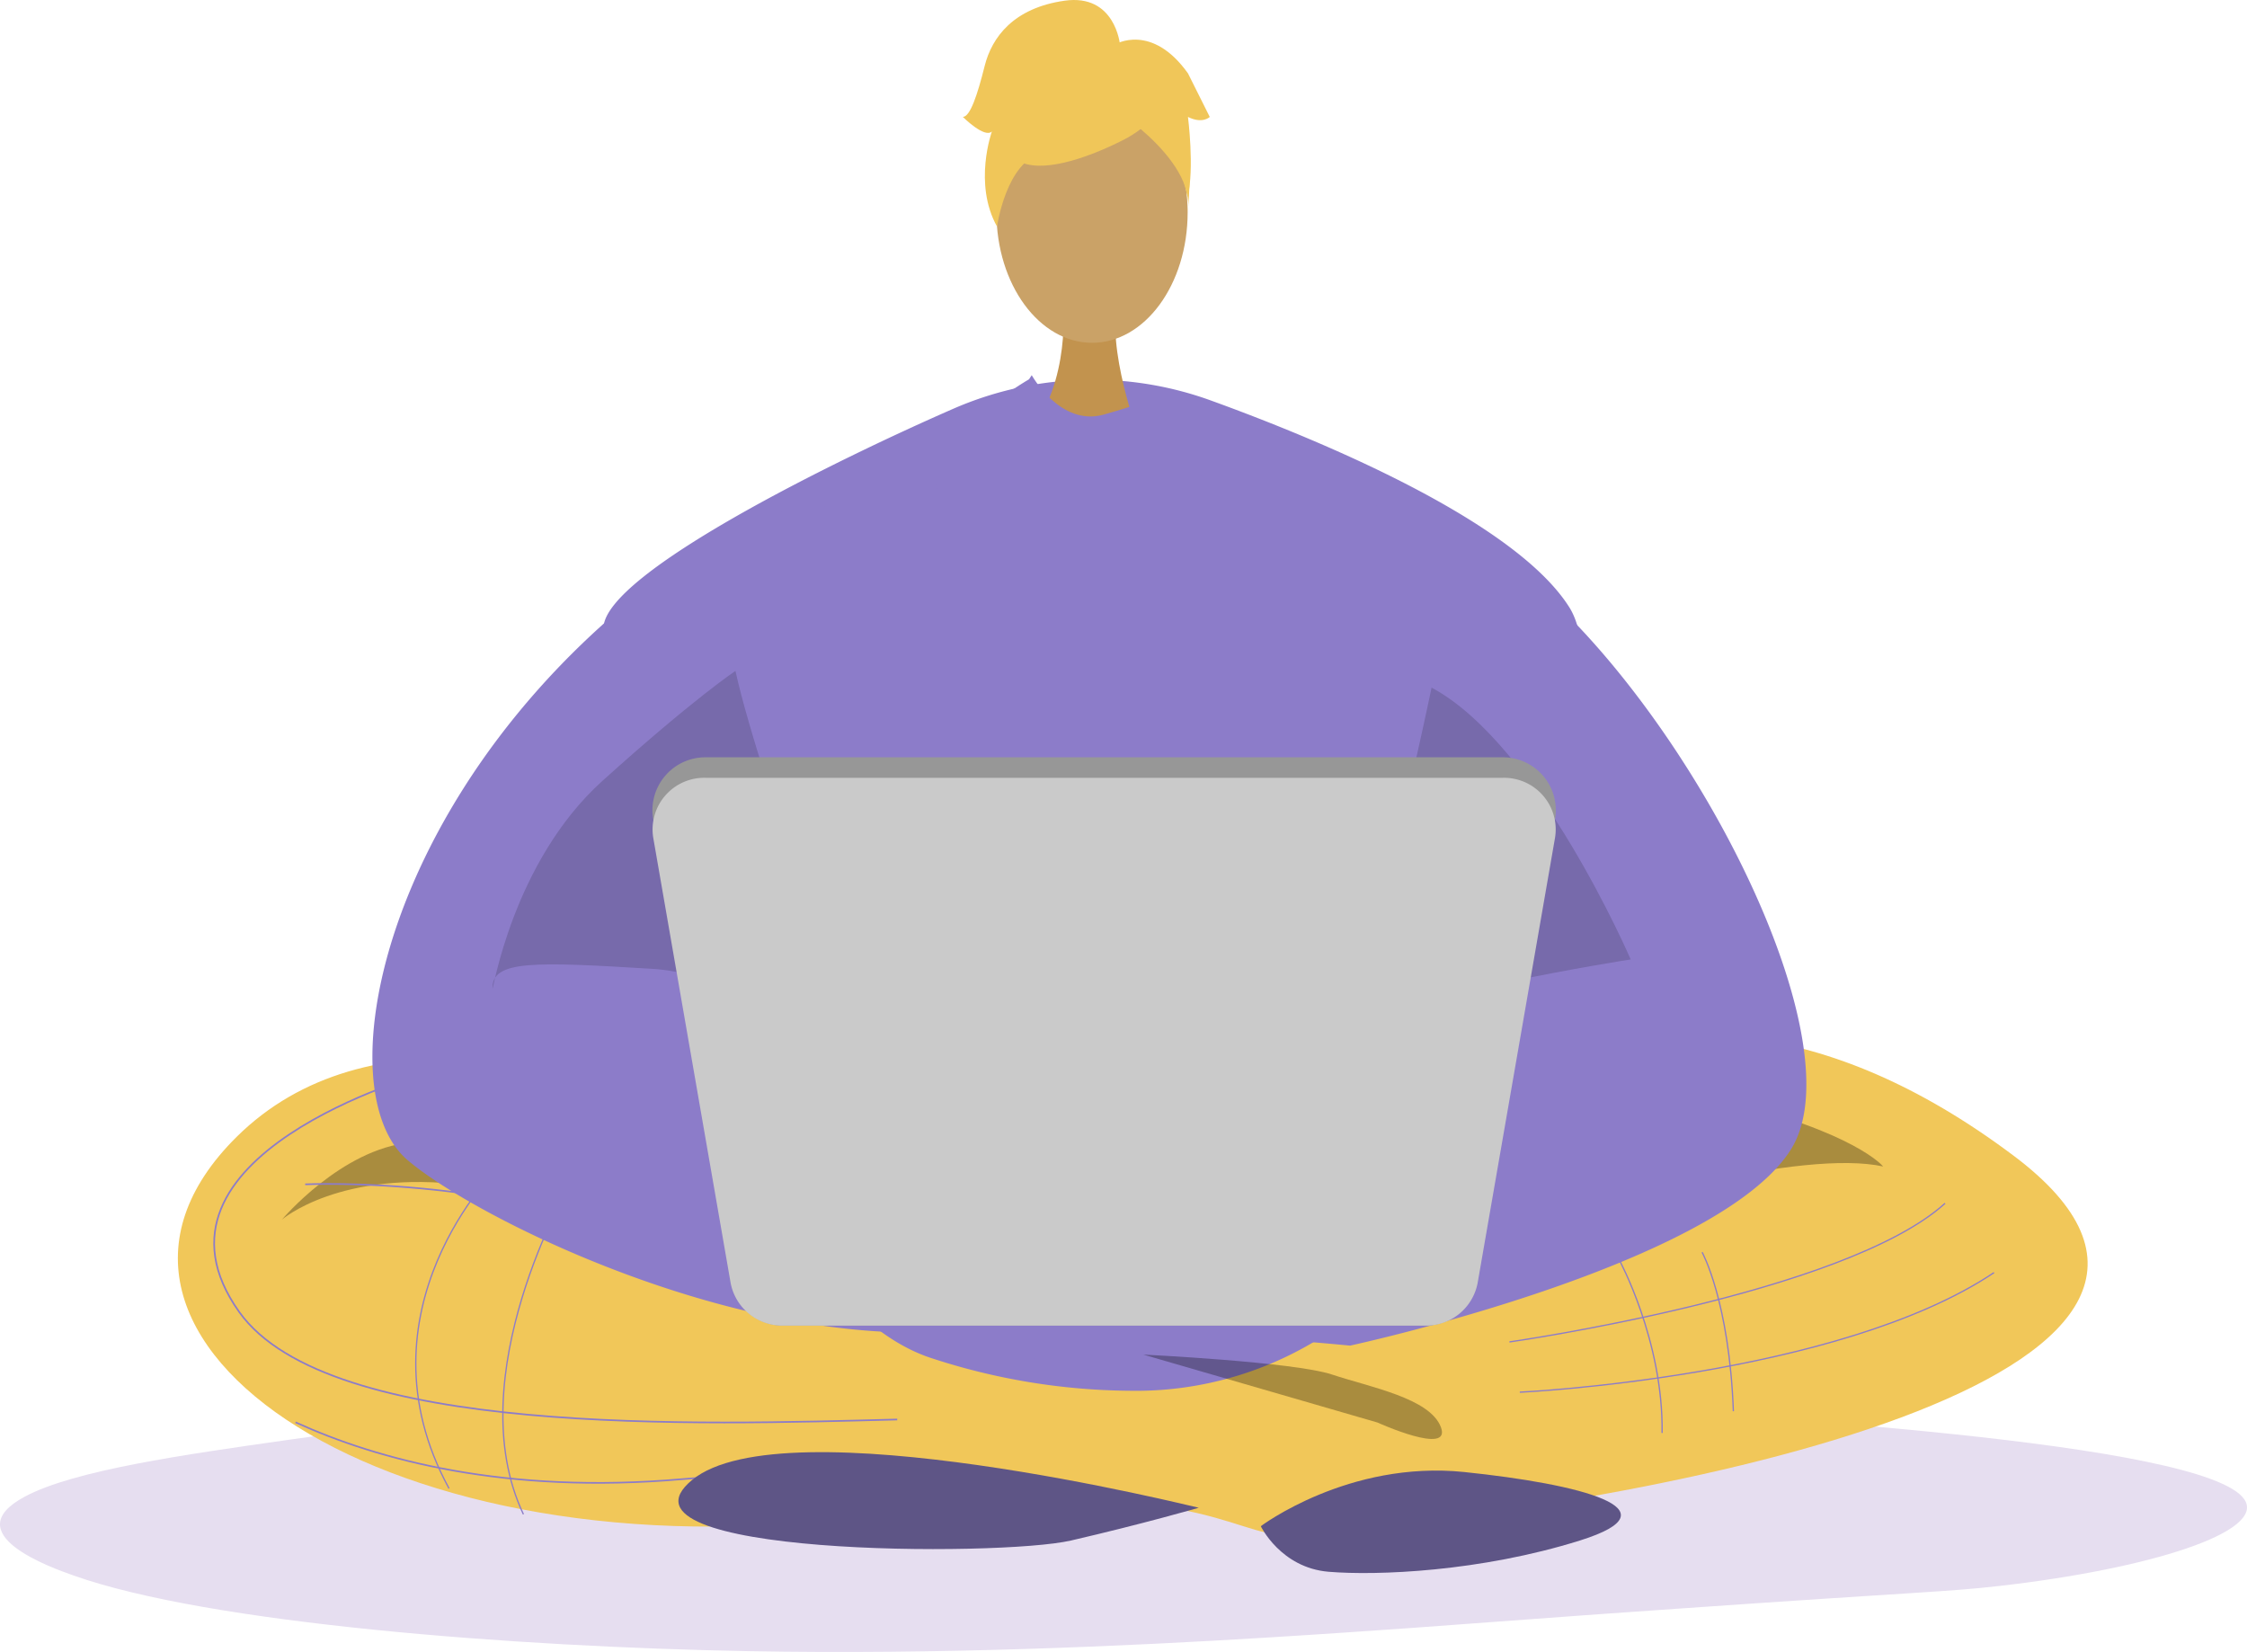 <svg xmlns="http://www.w3.org/2000/svg" width="402" height="295.552" viewBox="0 0 402 295.552"><defs><style>.a{fill:#e6def0;}.b{fill:#f1c759;}.c{opacity:0.3;}.d{fill:#8c7cc9;}.e{opacity:0.15;}.f{fill:#5e5586;}.g,.h,.k{fill:none;stroke:#8c7cc9;stroke-miterlimit:10;}.g{stroke-width:0.298px;}.h{stroke-width:0.291px;}.i{fill:#979797;}.j{fill:#cacaca;}.k{stroke-width:0.229px;}.l{fill:#c2934e;}.m{fill:#caa267;}.n{fill:#f0c659;}</style></defs><g transform="translate(-537.156 -446.908)"><g transform="translate(537.156 695.875)"><path class="a" d="M894.758,699.3c-4.753.538-8.025.776-15.638,1.269-7.565.489-19.4,1.222-41.24,2.748q-4.255.294-9.019.631c-1.333.1-2.594.182-3.831.269-1.649.12-3.2.232-4.68.335-9.891.713-16.025,1.173-21.019,1.543-3.516.265-6.474.489-9.771.717-7.273.51-15.88,1.111-25.529,1.7-25.747,1.58-58.841,3.072-92.928,2.446-41.846-.767-96.517-4.938-120.786-13.537-4.024-1.418-21.165-7.492-8.679-14.135,8.824-4.7,28.293-7.467,47.4-10.179,8.582-1.222,30.063-4.079,61.823-6.128,75.376-4.869,146.314-1.178,163.552-.2,33.82,1.923,117.173,6.667,124.252,17C942.664,689.6,921.79,696.235,894.758,699.3Z" transform="translate(-537.156 -664.523)"/></g><g transform="translate(568.977 446.908)"><g transform="translate(0 67.939)"><path class="b" d="M728.858,664.171S619.8,584.94,573.673,630.624c-36.834,36.477,28.548,79.332,112.192,67.808,58.876-8.111,65.548,3.669,75.861,3.415,76.737-6.151,180.136-30.164,129.817-67.893-68.549-51.4-114.916,3.092-138.8,16.654Z" transform="translate(-563.163 -495.168)"/><path class="c" d="M864.849,630.963c-28.422-6.186-136.7,36.167-136.7,36.167s-94.289-29.98-116.847-32.835-32.933,6.186-32.933,6.186,10.643-12.65,23.008-13.8,30.227-4.282,30.227-4.282,180.458-9.042,204.37-3.332S864.849,630.963,864.849,630.963Z" transform="translate(-559.763 -490.212)"/><path class="d" d="M718.746,502.434a62.208,62.208,0,0,0-24.929,5.207c-21.62,9.452-61.887,29.323-62.54,39.025-.863,12.85,19.264,117.084,58.19,130.646a116.347,116.347,0,0,0,36.058,6,62.2,62.2,0,0,0,59.749-41.679c12.267-34.986,27.348-84.988,18.779-98.517-9.994-15.78-45.957-30.4-64.189-37a62.034,62.034,0,0,0-21.119-3.69Z" transform="translate(-555.13 -502.434)"/><path class="d" d="M659.974,523.245c-63.3,35.995-78.845,100.984-62.1,115.309,11.73,10.038,55.962,32.239,94.3,30.812a589.5,589.5,0,0,1,74.345,2.4s65.767-14.2,78.884-35.117-23.274-88.863-55.9-108.5S659.974,523.245,659.974,523.245Z" transform="translate(-556.804 -498.968)"/><path class="e" d="M759.233,552.664c19.036,10.153,35.624,48.623,35.624,48.623s-42.829,6.662-51.712,13.325,1.269-2.538,6.344-20.939S759.233,552.664,759.233,552.664Z" transform="translate(-534.938 -497.583)"/><path class="e" d="M655.284,550.4c4.442,20.3,25.7,76.991,25.7,76.991s-19.687-22.423-40.609-23.692-28.685-1.587-28.553,3.49c.027,1,3.49-22.526,19.67-37.119S655.284,550.4,655.284,550.4Z" transform="translate(-555.531 -498.312)"/><path class="f" d="M730.478,686.018s15.7-11.832,36.4-9.691,38.546,6.655,20.7,12.25-36.4,6.309-44.968,5.594S730.478,686.018,730.478,686.018Z" transform="translate(-536.736 -480.914)"/></g><path class="g" d="M605.924,618.033s-52.9,14.689-32.963,42.644c16.019,22.467,82.594,20.128,117.71,19.226" transform="translate(-561.977 -425.949)"/><path class="h" d="M581.782,634.229s38.606-1.871,68.749,13.362,85.5,21.555,85.5,21.555" transform="translate(-559.001 -422.344)"/><path class="i" d="M776.89,673.448H661.949a9.48,9.48,0,0,1-9.349-7.913L638.74,582.819a9.479,9.479,0,0,1,9.349-11.046H790.75a9.479,9.479,0,0,1,9.349,11.046L786.24,665.535A9.481,9.481,0,0,1,776.89,673.448Z" transform="translate(-553.705 -436.291)"/><path class="j" d="M776.89,672.778H661.949a9.386,9.386,0,0,1-9.349-7.628L638.74,585.42a9.249,9.249,0,0,1,9.349-10.649H790.75A9.249,9.249,0,0,1,800.1,585.42L786.24,665.15A9.386,9.386,0,0,1,776.89,672.778Z" transform="translate(-553.705 -435.62)"/><path class="h" d="M580.365,669.011c14.792,6.736,37.615,12.921,69.188,10.168,61.982-5.4,82.409,7.634,82.409,7.634" transform="translate(-559.318 -414.553)"/><path class="f" d="M734.07,683.32c-.688-.119-74.234-18.526-90.652-4.963s54.962,13.792,67.811,10.822S734.07,683.32,734.07,683.32Z" transform="translate(-551.426 -413.577)"/><path class="k" d="M770.7,661.788s59.951-8.509,77.939-24.8" transform="translate(-532.475 -421.711)"/><path class="k" d="M772.213,668.517s56.884-2.673,84.841-21.393" transform="translate(-532.137 -419.446)"/><path class="k" d="M783.767,645.137s7.985,14.586,7.741,31.117" transform="translate(-525.973 -419.89)"/><path class="k" d="M796.452,644.144s4.862,8.752,5.592,28.443" transform="translate(-523.756 -420.112)"/><g transform="translate(140.439)"><path class="l" d="M700.54,492.771s1.422,15.861-8.362,24.633,22.547,0,22.547,0-6.016-15.192-4.667-24.633S700.54,492.771,700.54,492.771Z" transform="translate(-682.588 -437.593)"/><ellipse class="m" cx="17.104" cy="23.337" rx="17.104" ry="23.337" transform="translate(6.008 14.654)"/><g transform="translate(5.805 6.507)"><path class="n" d="M712.248,470.315s-29.611,16.418-20.822-9.941C697.506,442.137,732.443,458.564,712.248,470.315Z" transform="translate(-688.513 -452.226)"/><path class="n" d="M708.19,463.8s16.567,9.831,14.969,19.693c0,0,3.654-29.444-12.82-30.183s-22.851.849-21.389,31.984C688.95,485.3,693.737,460.531,708.19,463.8Z" transform="translate(-688.747 -452.011)"/></g><path class="n" d="M712.118,454.908s-.832-9.173-9.927-7.874-12.992,6.5-14.291,11.692-2.6,9.095-3.9,9.095c0,0,3.9,3.9,5.2,2.6,0,0-3.372,9.343.913,17.014,0,0,1.686-11.817,8.182-13.115S712.118,454.908,712.118,454.908Z" transform="translate(-684.003 -446.908)"/><path class="n" d="M706.3,453.534s6.5-3.9,12.992,5.2l3.9,7.8s-1.3,1.3-3.9,0c0,0,1.183,9.153-.057,14.321l-3.84-15.62Z" transform="translate(-679.018 -445.612)"/></g><path class="d" d="M697.067,505.464s5.106,9.238,12.884,7.05,9.967-3.357,9.967-3.357,11.426,15.269,6.077,17.7-44,7.05-45.944-1.458,16.53-19.2,16.53-19.2" transform="translate(-544.306 -438.342)"/><path class="k" d="M612.743,631.663S586.522,657.3,603.9,689.2" transform="translate(-555.386 -422.902)"/><path class="k" d="M624.862,634.368s-19.928,34.169-8.238,58.846" transform="translate(-554.803 -422.297)"/><path class="c" d="M712.017,659.109,753.9,671.256s13.312,6.036,11.364.841-12.631-7.143-19.466-9.415S712.017,659.109,712.017,659.109Z" transform="translate(-539.299 -416.766)"/></g></g></svg>